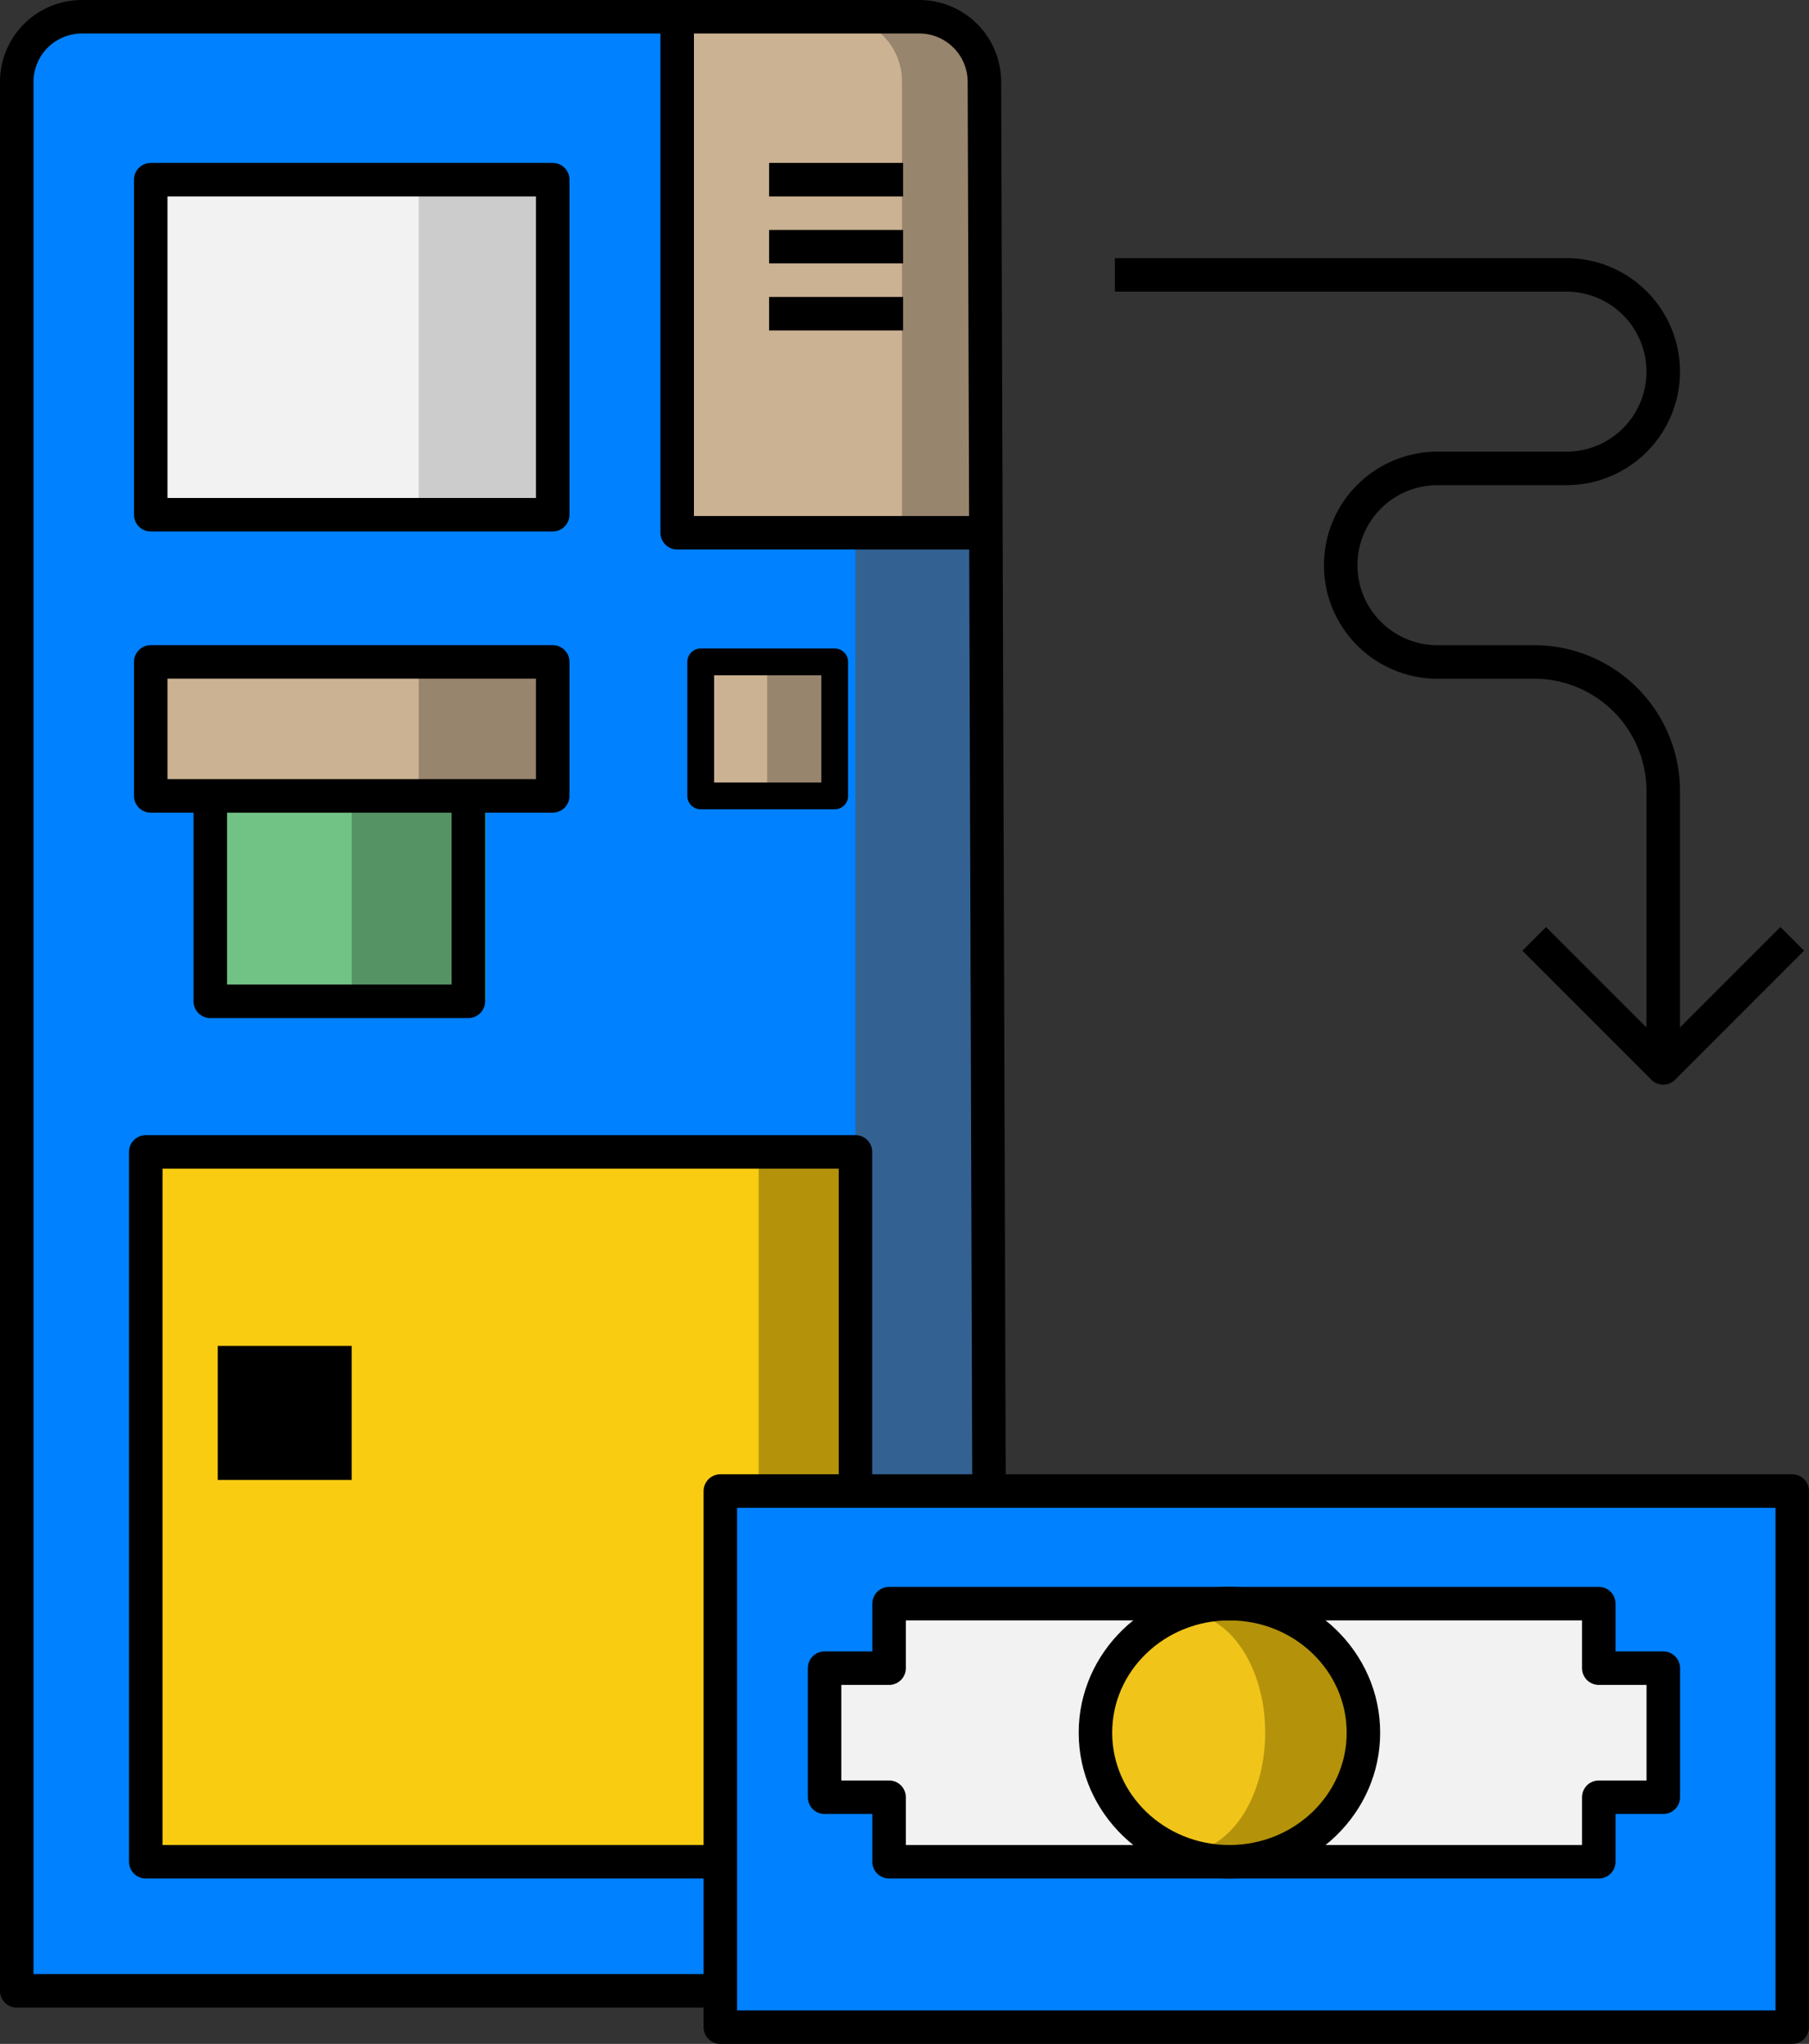<svg xmlns="http://www.w3.org/2000/svg" width="27.002" height="30.5" viewBox="0 0 27.002 30.5">
  <rect x="0" y="0" width="27.002" height="30.5" fill="#333333" stroke="none"/>
  <g id="ATM" transform="translate(-1.75 -1.75)">
    <path id="Path_6778" data-name="Path 6778" d="M2.963,2H15.481a.973.973,0,0,1,.963.982V31.458H2V2.982A.973.973,0,0,1,2.963,2Z" fill="#336292"/>
    <path id="Path_6779" data-name="Path 6779" d="M13.556,2H2.963A.973.973,0,0,0,2,2.982V31.458H14.519V2.982A.973.973,0,0,0,13.556,2Z" fill="#0081ff"/>
    <path id="Path_6780" data-name="Path 6780" d="M22,2h3.852a.963.963,0,0,1,.963.963V9.7H22Z" transform="translate(-10.142)" fill="#98856e"/>
    <path id="Path_6781" data-name="Path 6781" d="M24.407,2H22V9.7h3.37V2.963A.963.963,0,0,0,24.407,2Z" transform="translate(-10.157)" fill="#cbb292"/>
    <rect id="Rectangle_17329" data-name="Rectangle 17329" width="2" height="2" transform="translate(12.209 11.627)" fill="#98856e"/>
    <rect id="Rectangle_17330" data-name="Rectangle 17330" width="1" height="2" transform="translate(12.201 11.627)" fill="#cbb292"/>
    <rect id="Rectangle_17331" data-name="Rectangle 17331" width="4" height="3" transform="translate(5 13.677)" fill="#559264"/>
    <rect id="Rectangle_17332" data-name="Rectangle 17332" width="2" height="3" transform="translate(5 13.677)" fill="#71c285"/>
    <rect id="Rectangle_17333" data-name="Rectangle 17333" width="6" height="2" transform="translate(4 11.627)" fill="#98856e"/>
    <rect id="Rectangle_17334" data-name="Rectangle 17334" width="4" height="2" transform="translate(4 11.627)" fill="#cbb292"/>
    <rect id="Rectangle_17335" data-name="Rectangle 17335" width="6" height="5" transform="translate(4 4.431)" fill="#ccc"/>
    <rect id="Rectangle_17336" data-name="Rectangle 17336" width="4" height="5" transform="translate(4 4.431)" fill="#f2f2f2"/>
    <path id="Path_6792" data-name="Path 6792" d="M0,0H10.593V10.593H0Z" transform="translate(3.926 18.939)" fill="#b4930b"/>
    <path id="Path_6791" data-name="Path 6791" d="M0,0H9.148V10.593H0Z" transform="translate(3.926 18.939)" fill="#f9cc12"/>
    <rect id="Rectangle_17340" data-name="Rectangle 17340" width="16" height="8" transform="translate(12.502 24)" fill="#0081ff"/>
    <path id="Path_6782" data-name="Path 6782" d="M26.963,53.852H37.556v-.963h.963V50.963h-.963V50H26.963v.963H26v1.926h.963Z" transform="translate(-11.942 -24.32)" fill="#f2f2f2"/>
    <path id="Path_6793" data-name="Path 6793" d="M1.926,0A1.926,1.926,0,1,1,0,1.926,1.926,1.926,0,0,1,1.926,0Z" transform="translate(18.249 25.68)" fill="#b4930b"/>
    <ellipse id="Ellipse_682" data-name="Ellipse 682" cx="1.204" cy="1.781" rx="1.204" ry="1.781" transform="translate(18.227 25.824)" fill="#f0c419"/>
    <path id="Path_6783" data-name="Path 6783" d="M12.263,31.458H2V2.982A.973.973,0,0,1,2.963,2H15.481a.973.973,0,0,1,.963.982l.068,20.887" fill="none" stroke="#000" stroke-linejoin="round" stroke-width="0.5"/>
    <rect id="Rectangle_17341" data-name="Rectangle 17341" width="6" height="5" transform="translate(4 4.431)" fill="none" stroke="#000" stroke-linejoin="round" stroke-width="0.5"/>
    <line id="Line_186" data-name="Line 186" x2="2" transform="translate(13.23 4.431)" fill="none" stroke="#000" stroke-linejoin="round" stroke-width="0.5"/>
    <line id="Line_187" data-name="Line 187" x2="2" transform="translate(13.23 5.431)" fill="none" stroke="#000" stroke-linejoin="round" stroke-width="0.5"/>
    <line id="Line_188" data-name="Line 188" x2="2" transform="translate(13.23 6.431)" fill="none" stroke="#000" stroke-linejoin="round" stroke-width="0.5"/>
    <rect id="Rectangle_17342" data-name="Rectangle 17342" width="6" height="2" transform="translate(4 11.627)" fill="none" stroke="#000" stroke-linejoin="round" stroke-width="0.5"/>
    <path id="Path_6784" data-name="Path 6784" d="M8,26v2.889h3.852V26" transform="translate(-3.111 -12.197)" fill="none" stroke="#000" stroke-linejoin="round" stroke-width="0.5"/>
    <path id="Path_6785" data-name="Path 6785" d="M22,2V9.7h4.815" transform="translate(-10.142)" fill="none" stroke="#000" stroke-linejoin="round" stroke-width="0.5"/>
    <rect id="Rectangle_17343" data-name="Rectangle 17343" width="2" height="2" transform="translate(12.209 11.627)" fill="none" stroke="#000" stroke-linejoin="round" stroke-width="0.4"/>
    <path id="Path_6786" data-name="Path 6786" d="M14.437,46.593H6V36H16.593v4.919" transform="translate(-2.074 -17.061)" fill="none" stroke="#000" stroke-linejoin="round" stroke-width="0.5"/>
    <line id="Line_189" data-name="Line 189" y2="2" transform="translate(6 21.834)" fill="none" stroke="#000" stroke-linejoin="round" stroke-width="2"/>
    <rect id="Rectangle_17344" data-name="Rectangle 17344" width="16" height="8" transform="translate(12.502 24)" fill="none" stroke="#000" stroke-linejoin="round" stroke-width="0.5"/>
    <path id="Path_6788" data-name="Path 6788" d="M26.963,53.852H37.556v-.963h.963V50.963h-.963V50H26.963v.963H26v1.926h.963Z" transform="translate(-11.942 -24.32)" fill="none" stroke="#000" stroke-linejoin="round" stroke-width="0.5"/>
    <ellipse id="Ellipse_683" data-name="Ellipse 683" cx="2" cy="1.926" rx="2" ry="1.926" transform="translate(18.101 25.68)" fill="none" stroke="#000" stroke-linejoin="round" stroke-width="0.5"/>
    <path id="Path_6789" data-name="Path 6789" d="M35,10h6.741a1.444,1.444,0,0,1,1.444,1.444h0a1.444,1.444,0,0,1-1.444,1.444H39.815a1.444,1.444,0,0,0-1.444,1.444h0a1.444,1.444,0,0,0,1.444,1.444h1.444A1.926,1.926,0,0,1,43.185,17.7v3.852" transform="translate(-16.609 -4.148)" fill="none" stroke="#000" stroke-linejoin="round" stroke-width="0.5"/>
    <path id="Path_6790" data-name="Path 6790" d="M48,30l1.926,1.926L51.852,30" transform="translate(-23.35 -14.24)" fill="none" stroke="#000" stroke-linejoin="round" stroke-width="0.5"/>
  </g>
</svg>
